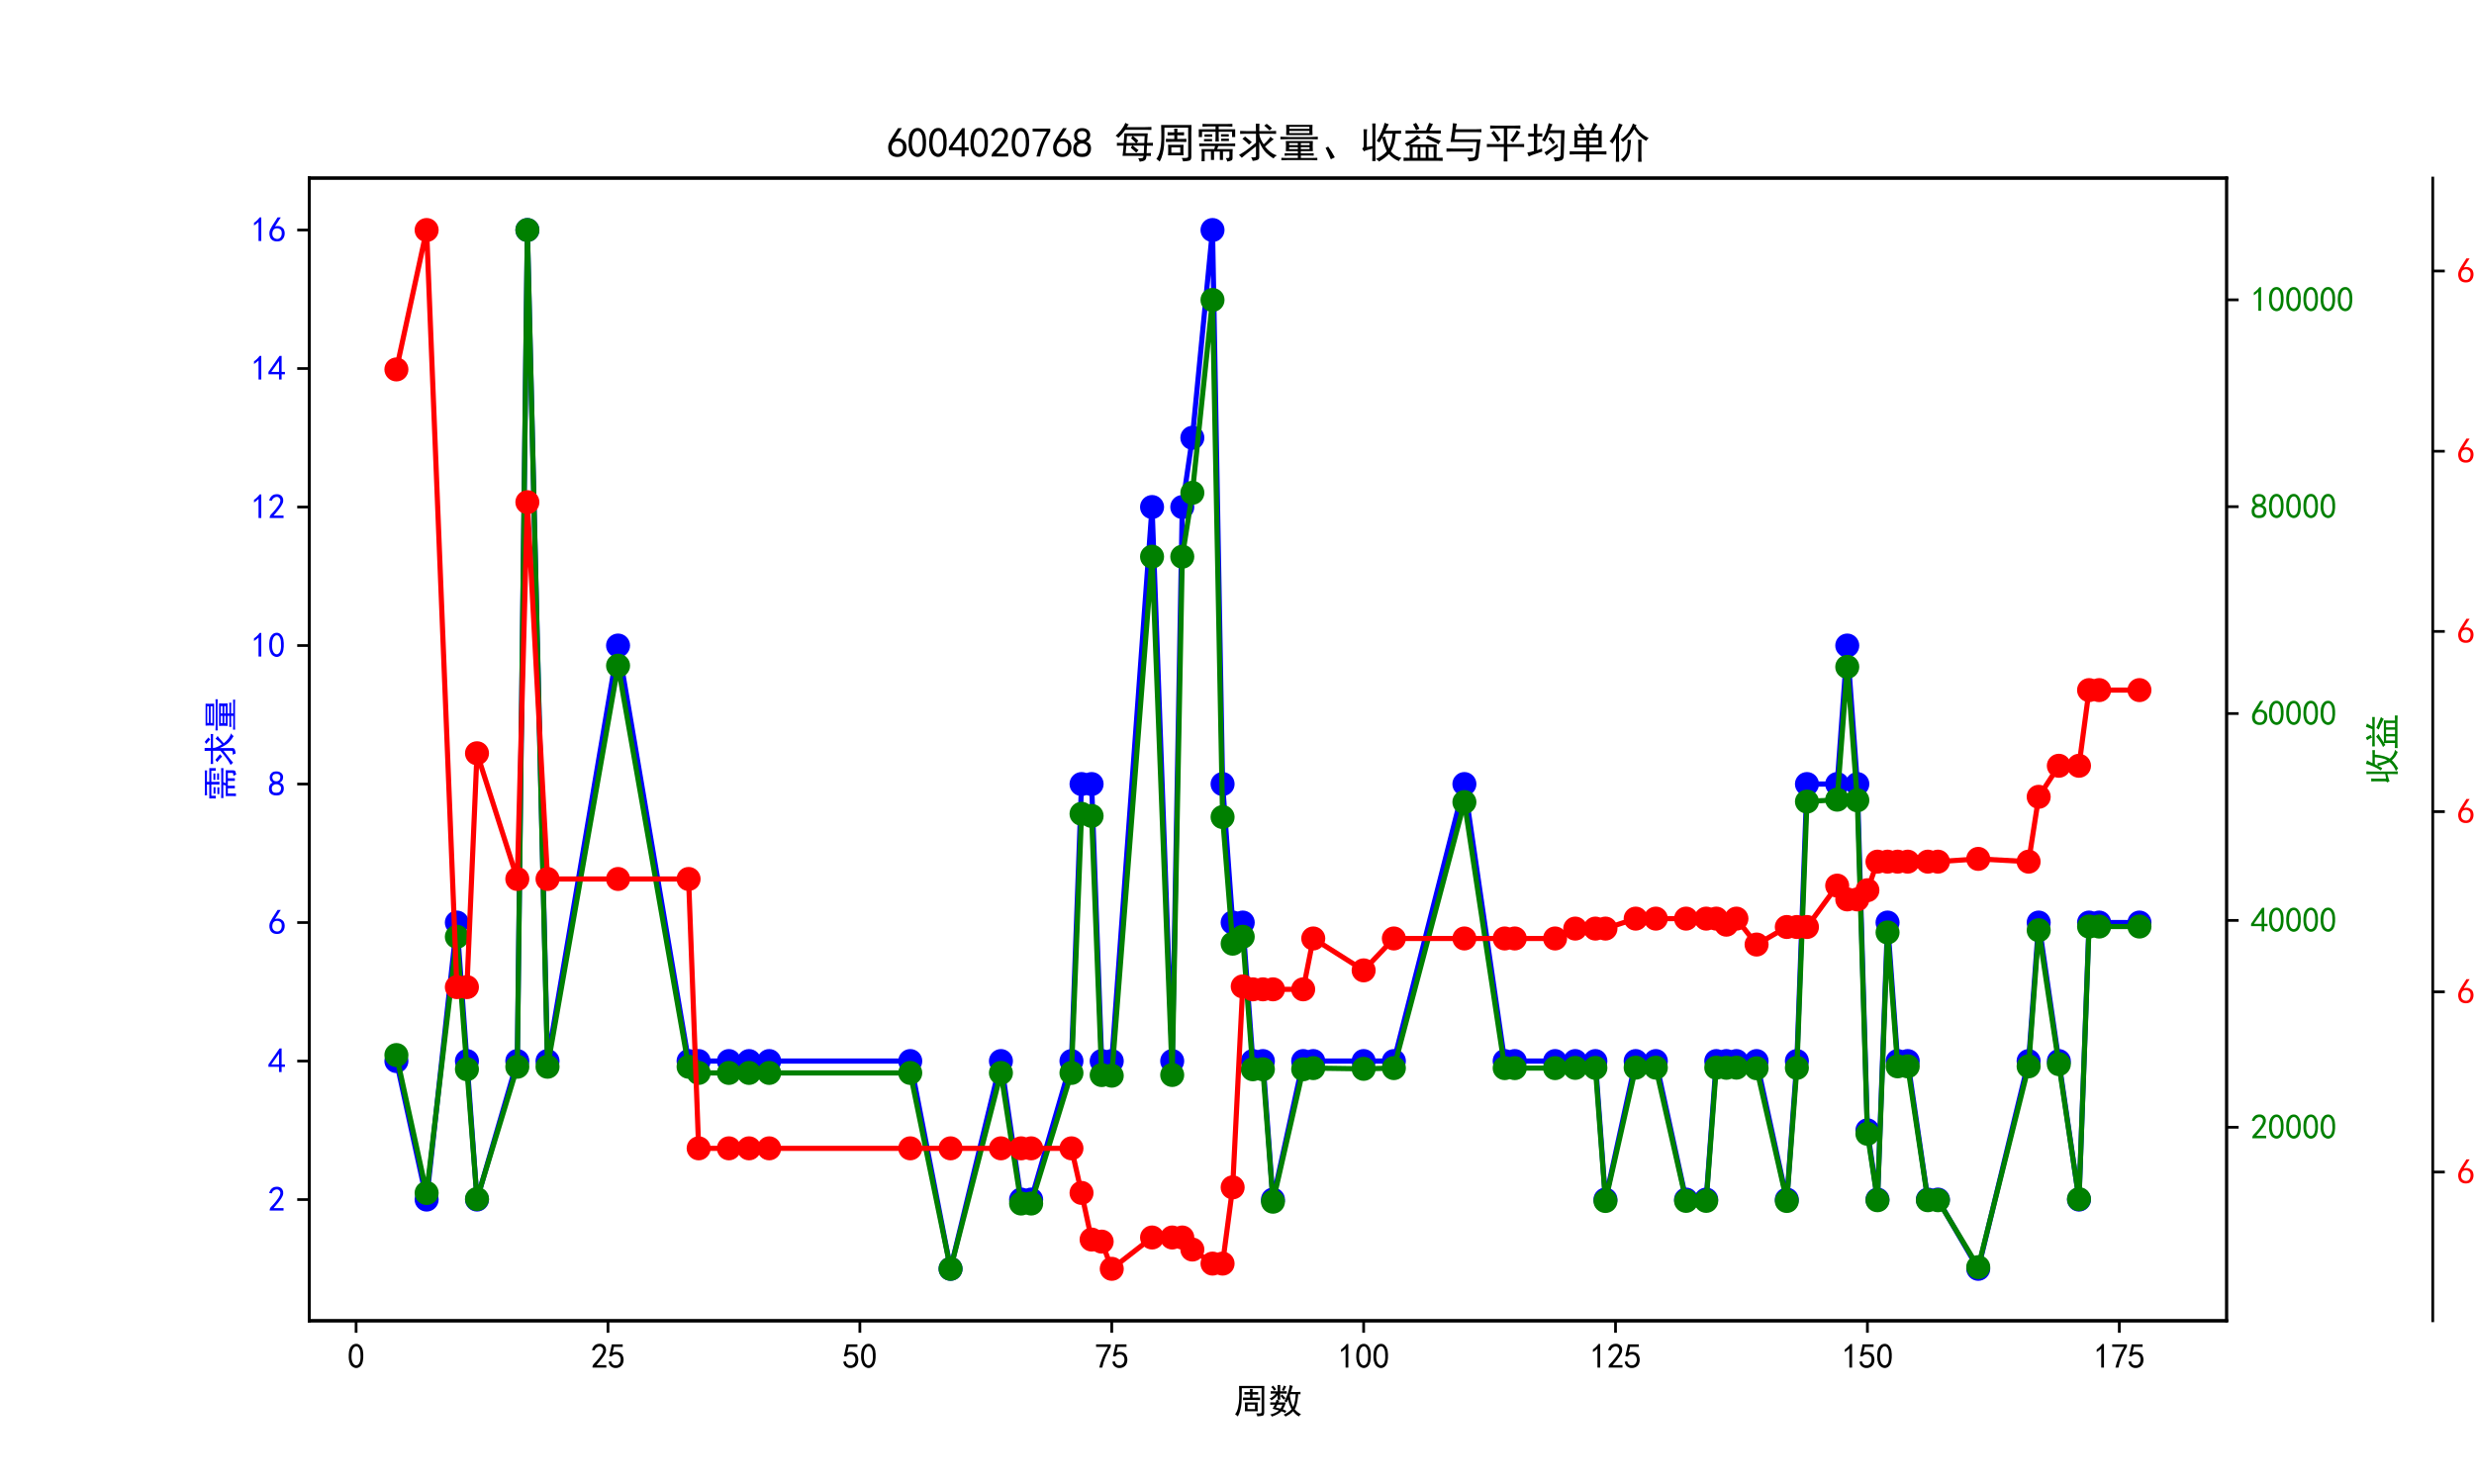 <?xml version="1.0" encoding="utf-8" standalone="no"?>
<!DOCTYPE svg PUBLIC "-//W3C//DTD SVG 1.1//EN"
  "http://www.w3.org/Graphics/SVG/1.1/DTD/svg11.dtd">
<svg xmlns:xlink="http://www.w3.org/1999/xlink" width="720pt" height="432pt" viewBox="0 0 720 432" xmlns="http://www.w3.org/2000/svg" version="1.1">
 <defs>
  <style type="text/css">*{stroke-linejoin: round; stroke-linecap: butt}</style>
 </defs>
 <g id="figure_1">
  <g id="patch_1">
   <path d="M 0 432 
L 720 432 
L 720 0 
L 0 0 
z
" style="fill: #ffffff"/>
  </g>
  <g id="axes_1">
   <g id="patch_2">
    <path d="M 90 384.48 
L 648 384.48 
L 648 51.84 
L 90 51.84 
z
" style="fill: #ffffff"/>
   </g>
   <g id="matplotlib.axis_1">
    <g id="xtick_1">
     <g id="line2d_1">
      <defs>
       <path id="mef7a2988ef" d="M 0 0 
L 0 3.5 
" style="stroke: #000000; stroke-width: 0.8"/>
      </defs>
      <g>
       <use xlink:href="#mef7a2988ef" x="103.635" y="384.48" style="stroke: #000000; stroke-width: 0.8"/>
      </g>
     </g>
     <g id="text_1">
      <!-- 0 -->
      <g transform="translate(101.135 398.355) scale(0.1 -0.1)">
       <defs>
        <path id="SimHei-30" d="M 225 2537 
Q 250 3200 412 3587 
Q 575 3975 875 4225 
Q 1175 4475 1612 4475 
Q 2050 4475 2375 4112 
Q 2700 3750 2800 3200 
Q 2900 2650 2862 1937 
Q 2825 1225 2612 775 
Q 2400 325 1975 150 
Q 1550 -25 1125 187 
Q 700 400 525 750 
Q 350 1100 275 1487 
Q 200 1875 225 2537 
z
M 750 2687 
Q 675 2000 800 1462 
Q 925 925 1212 700 
Q 1500 475 1800 612 
Q 2100 750 2237 1162 
Q 2375 1575 2375 2062 
Q 2375 2550 2337 2950 
Q 2300 3350 2112 3675 
Q 1925 4000 1612 4012 
Q 1300 4025 1062 3700 
Q 825 3375 750 2687 
z
" transform="scale(0.016)"/>
       </defs>
       <use xlink:href="#SimHei-30"/>
      </g>
     </g>
    </g>
    <g id="xtick_2">
     <g id="line2d_2">
      <g>
       <use xlink:href="#mef7a2988ef" x="176.94" y="384.48" style="stroke: #000000; stroke-width: 0.8"/>
      </g>
     </g>
     <g id="text_2">
      <!-- 25 -->
      <g transform="translate(171.94 398.355) scale(0.1 -0.1)">
       <defs>
        <path id="SimHei-32" d="M 300 250 
Q 325 625 650 925 
Q 975 1225 1475 1862 
Q 1975 2500 2125 2850 
Q 2275 3200 2237 3450 
Q 2200 3700 2000 3862 
Q 1800 4025 1537 4000 
Q 1275 3975 1037 3800 
Q 800 3625 675 3275 
L 200 3350 
Q 400 3925 712 4187 
Q 1025 4450 1450 4475 
Q 1700 4500 1900 4462 
Q 2100 4425 2312 4287 
Q 2525 4150 2662 3875 
Q 2800 3600 2762 3212 
Q 2725 2825 2375 2287 
Q 2025 1750 1025 600 
L 2825 600 
L 2825 150 
L 300 150 
L 300 250 
z
" transform="scale(0.016)"/>
        <path id="SimHei-35" d="M 550 1325 
Q 725 650 1150 575 
Q 1575 500 1837 662 
Q 2100 825 2212 1087 
Q 2325 1350 2312 1675 
Q 2300 2000 2137 2225 
Q 1975 2450 1725 2525 
Q 1475 2600 1162 2525 
Q 850 2450 650 2175 
L 225 2225 
Q 275 2375 700 4375 
L 2675 4375 
L 2675 3925 
L 1075 3925 
Q 950 3250 825 2850 
Q 1200 3025 1525 3012 
Q 1850 3000 2150 2862 
Q 2450 2725 2587 2487 
Q 2725 2250 2787 2012 
Q 2850 1775 2837 1500 
Q 2825 1225 2725 937 
Q 2625 650 2425 462 
Q 2225 275 1937 162 
Q 1650 50 1275 75 
Q 900 100 562 350 
Q 225 600 100 1200 
L 550 1325 
z
" transform="scale(0.016)"/>
       </defs>
       <use xlink:href="#SimHei-32"/>
       <use xlink:href="#SimHei-35" x="50"/>
      </g>
     </g>
    </g>
    <g id="xtick_3">
     <g id="line2d_3">
      <g>
       <use xlink:href="#mef7a2988ef" x="250.245" y="384.48" style="stroke: #000000; stroke-width: 0.8"/>
      </g>
     </g>
     <g id="text_3">
      <!-- 50 -->
      <g transform="translate(245.245 398.355) scale(0.1 -0.1)">
       <use xlink:href="#SimHei-35"/>
       <use xlink:href="#SimHei-30" x="50"/>
      </g>
     </g>
    </g>
    <g id="xtick_4">
     <g id="line2d_4">
      <g>
       <use xlink:href="#mef7a2988ef" x="323.551" y="384.48" style="stroke: #000000; stroke-width: 0.8"/>
      </g>
     </g>
     <g id="text_4">
      <!-- 75 -->
      <g transform="translate(318.551 398.355) scale(0.1 -0.1)">
       <defs>
        <path id="SimHei-37" d="M 850 150 
Q 1300 2050 2425 3925 
L 275 3925 
L 275 4375 
L 2950 4375 
L 2950 3950 
Q 1775 2050 1400 150 
L 850 150 
z
" transform="scale(0.016)"/>
       </defs>
       <use xlink:href="#SimHei-37"/>
       <use xlink:href="#SimHei-35" x="50"/>
      </g>
     </g>
    </g>
    <g id="xtick_5">
     <g id="line2d_5">
      <g>
       <use xlink:href="#mef7a2988ef" x="396.856" y="384.48" style="stroke: #000000; stroke-width: 0.8"/>
      </g>
     </g>
     <g id="text_5">
      <!-- 100 -->
      <g transform="translate(389.356 398.355) scale(0.1 -0.1)">
       <defs>
        <path id="SimHei-31" d="M 1400 3600 
Q 1075 3275 575 2975 
L 575 3450 
Q 1200 3875 1600 4450 
L 1900 4450 
L 1900 150 
L 1400 150 
L 1400 3600 
z
" transform="scale(0.016)"/>
       </defs>
       <use xlink:href="#SimHei-31"/>
       <use xlink:href="#SimHei-30" x="50"/>
       <use xlink:href="#SimHei-30" x="100"/>
      </g>
     </g>
    </g>
    <g id="xtick_6">
     <g id="line2d_6">
      <g>
       <use xlink:href="#mef7a2988ef" x="470.161" y="384.48" style="stroke: #000000; stroke-width: 0.8"/>
      </g>
     </g>
     <g id="text_6">
      <!-- 125 -->
      <g transform="translate(462.661 398.355) scale(0.1 -0.1)">
       <use xlink:href="#SimHei-31"/>
       <use xlink:href="#SimHei-32" x="50"/>
       <use xlink:href="#SimHei-35" x="100"/>
      </g>
     </g>
    </g>
    <g id="xtick_7">
     <g id="line2d_7">
      <g>
       <use xlink:href="#mef7a2988ef" x="543.467" y="384.48" style="stroke: #000000; stroke-width: 0.8"/>
      </g>
     </g>
     <g id="text_7">
      <!-- 150 -->
      <g transform="translate(535.967 398.355) scale(0.1 -0.1)">
       <use xlink:href="#SimHei-31"/>
       <use xlink:href="#SimHei-35" x="50"/>
       <use xlink:href="#SimHei-30" x="100"/>
      </g>
     </g>
    </g>
    <g id="xtick_8">
     <g id="line2d_8">
      <g>
       <use xlink:href="#mef7a2988ef" x="616.772" y="384.48" style="stroke: #000000; stroke-width: 0.8"/>
      </g>
     </g>
     <g id="text_8">
      <!-- 175 -->
      <g transform="translate(609.272 398.355) scale(0.1 -0.1)">
       <use xlink:href="#SimHei-31"/>
       <use xlink:href="#SimHei-37" x="50"/>
       <use xlink:href="#SimHei-35" x="100"/>
      </g>
     </g>
    </g>
    <g id="text_9">
     <!-- 周数 -->
     <g transform="translate(359 411.339) scale(0.1 -0.1)">
      <defs>
       <path id="SimHei-5468" d="M 5600 4925 
Q 5575 4400 5575 3800 
L 5575 50 
Q 5550 -375 5325 -462 
Q 5100 -550 4325 -600 
Q 4300 -400 4125 -75 
Q 4800 -100 4962 -37 
Q 5125 25 5100 225 
L 5100 4525 
L 1500 4525 
Q 1500 2575 1450 1887 
Q 1400 1200 1237 550 
Q 1075 -100 775 -625 
Q 625 -450 275 -225 
Q 650 225 825 1000 
Q 1000 1775 1025 2587 
Q 1050 3400 1000 4925 
L 5600 4925 
z
M 2050 325 
Q 2075 625 2075 950 
L 2075 1400 
Q 2075 1625 2050 1925 
L 4400 1925 
Q 4375 1725 4375 1450 
L 4375 875 
Q 4375 600 4400 325 
L 2050 325 
z
M 3000 3800 
Q 3000 4150 2975 4375 
L 3475 4375 
Q 3450 4075 3450 3800 
Q 4100 3800 4475 3825 
L 4475 3350 
Q 4125 3375 3450 3375 
L 3450 2800 
Q 4200 2800 4825 2825 
L 4825 2350 
Q 4175 2375 3725 2375 
L 2750 2375 
Q 2325 2375 1725 2350 
L 1725 2825 
Q 2325 2800 3000 2800 
L 3000 3375 
Q 2500 3375 1975 3350 
L 1975 3825 
Q 2475 3800 3000 3800 
z
M 3900 725 
L 3900 1525 
L 2550 1525 
L 2550 725 
L 3900 725 
z
" transform="scale(0.016)"/>
       <path id="SimHei-6570" d="M 4525 4925 
Q 4475 4800 4400 4587 
Q 4325 4375 4175 3825 
L 5325 3825 
Q 5575 3825 5925 3850 
L 5925 3400 
Q 5650 3425 5500 3425 
Q 5500 3025 5362 2162 
Q 5225 1300 4875 675 
Q 5125 375 5437 137 
Q 5750 -100 6025 -200 
Q 5725 -425 5625 -625 
Q 5325 -450 5075 -225 
Q 4825 0 4575 325 
Q 4300 25 3987 -187 
Q 3675 -400 3200 -650 
Q 3075 -425 2850 -300 
Q 3225 -150 3650 125 
Q 4075 400 4300 675 
Q 4125 1025 3962 1425 
Q 3800 1825 3675 2475 
Q 3600 2275 3425 1950 
Q 3250 2050 3000 2150 
Q 3400 2850 3650 3675 
Q 3900 4500 3975 5100 
Q 4275 4975 4525 4925 
z
M 2100 2250 
Q 2000 2150 1875 1925 
L 3250 1925 
Q 3100 1300 2725 675 
Q 3125 525 3350 400 
Q 3225 225 3125 25 
Q 2900 175 2450 325 
Q 1950 -225 725 -650 
Q 600 -375 400 -275 
Q 1575 0 2000 475 
Q 1300 650 850 775 
Q 1000 1000 1250 1525 
Q 1000 1525 425 1500 
L 425 1950 
Q 900 1925 1400 1925 
Q 1500 2150 1550 2425 
Q 1825 2325 2100 2250 
z
M 1775 3950 
Q 1775 4550 1750 5100 
L 2250 5100 
Q 2225 4575 2225 3950 
Q 3075 3950 3425 3975 
L 3425 3525 
Q 3075 3550 2225 3550 
Q 2225 2825 2250 2425 
L 1750 2425 
Q 1775 2775 1775 3300 
Q 1650 3100 1300 2787 
Q 950 2475 650 2300 
Q 525 2525 275 2625 
Q 500 2700 875 2975 
Q 1250 3250 1450 3550 
Q 950 3550 500 3525 
L 500 3975 
Q 925 3950 1775 3950 
z
M 3975 3175 
Q 4200 1700 4600 1125 
Q 4850 1700 4937 2287 
Q 5025 2875 5050 3425 
L 4075 3425 
L 3975 3175 
z
M 1450 1000 
Q 1750 925 2275 800 
Q 2475 1050 2650 1525 
L 1725 1525 
Q 1600 1275 1450 1000 
z
M 3325 4825 
Q 3200 4625 3125 4450 
Q 3050 4275 2925 4025 
Q 2725 4125 2525 4175 
Q 2725 4500 2900 5000 
Q 3150 4875 3325 4825 
z
M 2575 3375 
Q 2900 3050 3200 2725 
Q 3050 2600 2875 2425 
Q 2525 2850 2300 3100 
Q 2450 3225 2575 3375 
z
M 925 5000 
Q 1275 4650 1500 4300 
L 1125 4075 
Q 950 4425 600 4725 
Q 825 4875 925 5000 
z
" transform="scale(0.016)"/>
      </defs>
      <use xlink:href="#SimHei-5468"/>
      <use xlink:href="#SimHei-6570" x="100"/>
     </g>
    </g>
   </g>
   <g id="matplotlib.axis_2">
    <g id="ytick_1">
     <g id="line2d_9">
      <defs>
       <path id="m630f1b284e" d="M 0 0 
L -3.5 0 
" style="stroke: #000000; stroke-width: 0.8"/>
      </defs>
      <g>
       <use xlink:href="#m630f1b284e" x="90" y="349.2" style="stroke: #000000; stroke-width: 0.8"/>
      </g>
     </g>
     <g id="text_10">
      <!-- 2 -->
      <g style="fill: #0000ff" transform="translate(78 352.637) scale(0.1 -0.1)">
       <use xlink:href="#SimHei-32"/>
      </g>
     </g>
    </g>
    <g id="ytick_2">
     <g id="line2d_10">
      <g>
       <use xlink:href="#m630f1b284e" x="90" y="308.88" style="stroke: #000000; stroke-width: 0.8"/>
      </g>
     </g>
     <g id="text_11">
      <!-- 4 -->
      <g style="fill: #0000ff" transform="translate(78 312.317) scale(0.1 -0.1)">
       <defs>
        <path id="SimHei-34" d="M 2000 1100 
L 75 1100 
L 75 1525 
L 2100 4450 
L 2475 4450 
L 2475 1525 
L 3075 1525 
L 3075 1100 
L 2475 1100 
L 2475 150 
L 2000 150 
L 2000 1100 
z
M 2000 1525 
L 2000 3500 
L 600 1525 
L 2000 1525 
z
" transform="scale(0.016)"/>
       </defs>
       <use xlink:href="#SimHei-34"/>
      </g>
     </g>
    </g>
    <g id="ytick_3">
     <g id="line2d_11">
      <g>
       <use xlink:href="#m630f1b284e" x="90" y="268.56" style="stroke: #000000; stroke-width: 0.8"/>
      </g>
     </g>
     <g id="text_12">
      <!-- 6 -->
      <g style="fill: #0000ff" transform="translate(78 271.998) scale(0.1 -0.1)">
       <defs>
        <path id="SimHei-36" d="M 250 1612 
Q 275 1975 387 2225 
Q 500 2475 725 2850 
L 1750 4450 
L 2325 4450 
L 1275 2800 
Q 1950 2975 2350 2750 
Q 2750 2525 2887 2237 
Q 3025 1950 3037 1612 
Q 3050 1275 2937 950 
Q 2825 625 2537 362 
Q 2250 100 1737 75 
Q 1225 50 862 262 
Q 500 475 362 862 
Q 225 1250 250 1612 
z
M 1025 787 
Q 1250 550 1625 525 
Q 2000 500 2250 775 
Q 2500 1050 2500 1575 
Q 2500 2100 2187 2300 
Q 1875 2500 1487 2450 
Q 1100 2400 925 2075 
Q 750 1750 775 1387 
Q 800 1025 1025 787 
z
" transform="scale(0.016)"/>
       </defs>
       <use xlink:href="#SimHei-36"/>
      </g>
     </g>
    </g>
    <g id="ytick_4">
     <g id="line2d_12">
      <g>
       <use xlink:href="#m630f1b284e" x="90" y="228.24" style="stroke: #000000; stroke-width: 0.8"/>
      </g>
     </g>
     <g id="text_13">
      <!-- 8 -->
      <g style="fill: #0000ff" transform="translate(78 231.678) scale(0.1 -0.1)">
       <defs>
        <path id="SimHei-38" d="M 175 1375 
Q 175 1675 325 1962 
Q 475 2250 825 2425 
Q 525 2600 425 2812 
Q 325 3025 312 3300 
Q 300 3575 387 3775 
Q 475 3975 650 4150 
Q 825 4325 1037 4387 
Q 1250 4450 1500 4450 
Q 1750 4450 1950 4400 
Q 2150 4350 2375 4187 
Q 2600 4025 2700 3725 
Q 2800 3425 2687 3025 
Q 2575 2625 2100 2400 
Q 2525 2275 2700 2012 
Q 2875 1750 2875 1375 
Q 2875 1000 2762 775 
Q 2650 550 2512 400 
Q 2375 250 2137 162 
Q 1900 75 1537 75 
Q 1175 75 912 162 
Q 650 250 475 425 
Q 300 600 237 837 
Q 175 1075 175 1375 
z
M 687 1400 
Q 675 1100 787 875 
Q 900 650 1200 587 
Q 1500 525 1825 600 
Q 2150 675 2275 950 
Q 2400 1225 2362 1500 
Q 2325 1775 2050 1962 
Q 1775 2150 1450 2125 
Q 1125 2100 912 1900 
Q 700 1700 687 1400 
z
M 775 3350 
Q 775 3100 950 2875 
Q 1125 2650 1500 2650 
Q 1875 2650 2062 2875 
Q 2250 3100 2237 3412 
Q 2225 3725 2012 3875 
Q 1800 4025 1437 4000 
Q 1075 3975 925 3787 
Q 775 3600 775 3350 
z
" transform="scale(0.016)"/>
       </defs>
       <use xlink:href="#SimHei-38"/>
      </g>
     </g>
    </g>
    <g id="ytick_5">
     <g id="line2d_13">
      <g>
       <use xlink:href="#m630f1b284e" x="90" y="187.92" style="stroke: #000000; stroke-width: 0.8"/>
      </g>
     </g>
     <g id="text_14">
      <!-- 10 -->
      <g style="fill: #0000ff" transform="translate(73 191.357) scale(0.1 -0.1)">
       <use xlink:href="#SimHei-31"/>
       <use xlink:href="#SimHei-30" x="50"/>
      </g>
     </g>
    </g>
    <g id="ytick_6">
     <g id="line2d_14">
      <g>
       <use xlink:href="#m630f1b284e" x="90" y="147.6" style="stroke: #000000; stroke-width: 0.8"/>
      </g>
     </g>
     <g id="text_15">
      <!-- 12 -->
      <g style="fill: #0000ff" transform="translate(73 151.037) scale(0.1 -0.1)">
       <use xlink:href="#SimHei-31"/>
       <use xlink:href="#SimHei-32" x="50"/>
      </g>
     </g>
    </g>
    <g id="ytick_7">
     <g id="line2d_15">
      <g>
       <use xlink:href="#m630f1b284e" x="90" y="107.28" style="stroke: #000000; stroke-width: 0.8"/>
      </g>
     </g>
     <g id="text_16">
      <!-- 14 -->
      <g style="fill: #0000ff" transform="translate(73 110.718) scale(0.1 -0.1)">
       <use xlink:href="#SimHei-31"/>
       <use xlink:href="#SimHei-34" x="50"/>
      </g>
     </g>
    </g>
    <g id="ytick_8">
     <g id="line2d_16">
      <g>
       <use xlink:href="#m630f1b284e" x="90" y="66.96" style="stroke: #000000; stroke-width: 0.8"/>
      </g>
     </g>
     <g id="text_17">
      <!-- 16 -->
      <g style="fill: #0000ff" transform="translate(73 70.397) scale(0.1 -0.1)">
       <use xlink:href="#SimHei-31"/>
       <use xlink:href="#SimHei-36" x="50"/>
      </g>
     </g>
    </g>
    <g id="text_18">
     <!-- 需求量 -->
     <g style="fill: #0000ff" transform="translate(67.75 233.16) rotate(-90) scale(0.1 -0.1)">
      <defs>
       <path id="SimHei-9700" d="M 5150 2100 
Q 5500 2100 5975 2125 
L 5975 1700 
Q 5500 1725 5150 1725 
L 3425 1725 
Q 3300 1500 3250 1275 
L 5600 1275 
Q 5575 950 5575 700 
L 5575 -50 
Q 5575 -350 5425 -437 
Q 5275 -525 4775 -625 
Q 4750 -400 4550 -100 
Q 4950 -100 5025 -50 
Q 5100 0 5100 200 
L 5100 900 
L 4125 900 
L 4125 -375 
L 3650 -375 
L 3650 900 
L 2775 900 
L 2775 -375 
L 2300 -375 
L 2300 900 
L 1350 900 
L 1350 -575 
L 875 -575 
Q 900 -225 900 175 
L 900 575 
Q 900 900 875 1275 
L 2800 1275 
Q 2875 1500 2925 1725 
L 1350 1725 
Q 925 1725 525 1700 
L 525 2125 
Q 900 2100 1325 2100 
L 5150 2100 
z
M 4700 5075 
Q 5075 5075 5550 5100 
L 5550 4675 
Q 5075 4700 4700 4700 
L 3475 4700 
L 3475 4275 
L 5975 4275 
L 5975 3100 
L 5500 3100 
L 5500 3900 
L 3475 3900 
L 3475 3200 
Q 3475 2775 3500 2425 
L 2975 2425 
Q 3000 2750 3000 3175 
L 3000 3900 
L 950 3900 
L 950 3100 
L 450 3100 
Q 450 3375 462 3650 
Q 475 3925 450 4275 
L 3000 4275 
L 3000 4700 
L 1775 4700 
Q 1400 4700 1025 4675 
L 1025 5100 
Q 1400 5075 1750 5075 
L 4700 5075 
z
M 2475 2450 
L 1250 2450 
L 1250 2800 
L 2475 2800 
L 2475 2450 
z
M 2500 3150 
L 1325 3150 
L 1325 3500 
L 2500 3500 
L 2500 3150 
z
M 5000 3175 
L 3825 3175 
L 3825 3525 
L 5000 3525 
L 5000 3175 
z
M 5025 2500 
L 3850 2500 
L 3850 2850 
L 5025 2850 
L 5025 2500 
z
" transform="scale(0.016)"/>
       <path id="SimHei-6c42" d="M 475 4025 
Q 875 4000 1325 4000 
L 2875 4000 
Q 2875 4725 2850 5125 
L 3400 5125 
Q 3375 4725 3375 4000 
L 5150 4000 
Q 5500 4000 5925 4025 
L 5925 3575 
Q 5475 3600 5150 3600 
L 3375 3600 
Q 3400 3200 3612 2750 
Q 3825 2300 4050 2000 
Q 4600 2450 5075 3150 
Q 5250 2950 5575 2750 
Q 5275 2600 4250 1650 
Q 4575 1225 5037 850 
Q 5500 475 6050 325 
Q 5700 125 5550 -150 
Q 5000 150 4437 687 
Q 3875 1225 3375 2375 
L 3375 150 
Q 3400 -225 3137 -350 
Q 2875 -475 2375 -525 
Q 2325 -275 2150 25 
Q 2575 0 2737 37 
Q 2900 75 2875 300 
L 2875 1675 
Q 1875 900 1437 550 
Q 1000 200 725 -50 
Q 500 200 300 400 
Q 650 575 1200 937 
Q 1750 1300 2875 2250 
L 2875 3600 
L 1325 3600 
Q 875 3600 475 3575 
L 475 4025 
z
M 1225 3175 
Q 1775 2725 2250 2325 
L 1825 1950 
Q 1450 2375 825 2825 
L 1225 3175 
z
M 4500 5100 
Q 4900 4825 5300 4425 
Q 5125 4300 4925 4100 
Q 4650 4400 4125 4825 
Q 4275 4950 4500 5100 
z
" transform="scale(0.016)"/>
       <path id="SimHei-91cf" d="M 5250 2500 
Q 5225 2200 5225 1700 
Q 5225 1225 5250 950 
L 3425 950 
L 3425 625 
L 4575 625 
Q 5000 625 5375 650 
L 5375 275 
Q 5025 300 4575 300 
L 3425 300 
L 3425 -75 
L 5125 -75 
Q 5525 -75 5925 -50 
L 5925 -425 
Q 5525 -400 5125 -400 
L 1275 -400 
Q 900 -400 475 -425 
L 475 -50 
Q 925 -50 1275 -75 
L 2975 -75 
L 2975 300 
L 1725 300 
Q 1350 300 975 250 
L 975 650 
Q 1375 625 1725 625 
L 2975 625 
L 2975 950 
L 1150 950 
Q 1175 1375 1175 1775 
Q 1175 2175 1150 2500 
L 5250 2500 
z
M 5200 4950 
Q 5175 4575 5175 4250 
Q 5175 3925 5200 3400 
L 1200 3400 
Q 1225 3925 1225 4250 
Q 1225 4575 1200 4950 
L 5200 4950 
z
M 4900 3100 
Q 5500 3125 6000 3150 
L 6000 2750 
Q 5500 2775 4925 2775 
L 1650 2775 
Q 975 2775 325 2750 
L 325 3150 
Q 975 3125 1650 3100 
L 4900 3100 
z
M 4725 3700 
L 4725 4025 
L 1675 4025 
L 1675 3700 
L 4725 3700 
z
M 4725 4350 
L 4725 4650 
L 1675 4650 
L 1675 4350 
L 4725 4350 
z
M 4750 1875 
L 4750 2175 
L 3425 2175 
L 3425 1875 
L 4750 1875 
z
M 2975 1875 
L 2975 2175 
L 1650 2175 
L 1650 1875 
L 2975 1875 
z
M 2975 1275 
L 2975 1550 
L 1650 1550 
L 1650 1275 
L 2975 1275 
z
M 4750 1275 
L 4750 1550 
L 3425 1550 
L 3425 1275 
L 4750 1275 
z
" transform="scale(0.016)"/>
      </defs>
      <use xlink:href="#SimHei-9700"/>
      <use xlink:href="#SimHei-6c42" x="100"/>
      <use xlink:href="#SimHei-91cf" x="200"/>
     </g>
    </g>
   </g>
   <g id="line2d_17">
    <path d="M 115.364 308.88 
L 124.16 349.2 
L 132.957 268.56 
L 135.889 308.88 
L 138.821 349.2 
L 150.55 308.88 
L 153.482 66.96 
L 159.347 308.88 
L 179.872 187.92 
L 200.398 308.88 
L 203.33 308.88 
L 212.127 308.88 
L 217.991 308.88 
L 223.855 308.88 
L 264.906 308.88 
L 276.635 369.36 
L 291.296 308.88 
L 297.161 349.2 
L 300.093 349.2 
L 311.822 308.88 
L 314.754 228.24 
L 317.686 228.24 
L 320.618 308.88 
L 323.551 308.88 
L 335.28 147.6 
L 341.144 308.88 
L 344.076 147.6 
L 347.008 127.44 
L 352.873 66.96 
L 355.805 228.24 
L 358.737 268.56 
L 361.669 268.56 
L 364.602 308.88 
L 367.534 308.88 
L 370.466 349.2 
L 379.263 308.88 
L 382.195 308.88 
L 396.856 308.88 
L 405.653 308.88 
L 426.178 228.24 
L 437.907 308.88 
L 440.839 308.88 
L 452.568 308.88 
L 458.432 308.88 
L 464.297 308.88 
L 467.229 349.2 
L 476.026 308.88 
L 481.89 308.88 
L 490.687 349.2 
L 496.551 349.2 
L 499.483 308.88 
L 502.416 308.88 
L 505.348 308.88 
L 511.212 308.88 
L 520.009 349.2 
L 522.941 308.88 
L 525.873 228.24 
L 534.67 228.24 
L 537.602 187.92 
L 540.534 228.24 
L 543.467 329.04 
L 546.399 349.2 
L 549.331 268.56 
L 552.263 308.88 
L 555.195 308.88 
L 561.06 349.2 
L 563.992 349.2 
L 575.721 369.36 
L 590.382 308.88 
L 593.314 268.56 
L 599.179 308.88 
L 605.043 349.2 
L 607.975 268.56 
L 610.908 268.56 
L 622.636 268.56 
" clip-path="url(#pb2a6bde7d8)" style="fill: none; stroke: #0000ff; stroke-width: 1.5; stroke-linecap: square"/>
    <defs>
     <path id="m25770eb8f8" d="M 0 3 
C 0.796 3 1.559 2.684 2.121 2.121 
C 2.684 1.559 3 0.796 3 0 
C 3 -0.796 2.684 -1.559 2.121 -2.121 
C 1.559 -2.684 0.796 -3 0 -3 
C -0.796 -3 -1.559 -2.684 -2.121 -2.121 
C -2.684 -1.559 -3 -0.796 -3 0 
C -3 0.796 -2.684 1.559 -2.121 2.121 
C -1.559 2.684 -0.796 3 0 3 
z
" style="stroke: #0000ff"/>
    </defs>
    <g clip-path="url(#pb2a6bde7d8)">
     <use xlink:href="#m25770eb8f8" x="115.364" y="308.88" style="fill: #0000ff; stroke: #0000ff"/>
     <use xlink:href="#m25770eb8f8" x="124.16" y="349.2" style="fill: #0000ff; stroke: #0000ff"/>
     <use xlink:href="#m25770eb8f8" x="132.957" y="268.56" style="fill: #0000ff; stroke: #0000ff"/>
     <use xlink:href="#m25770eb8f8" x="135.889" y="308.88" style="fill: #0000ff; stroke: #0000ff"/>
     <use xlink:href="#m25770eb8f8" x="138.821" y="349.2" style="fill: #0000ff; stroke: #0000ff"/>
     <use xlink:href="#m25770eb8f8" x="150.55" y="308.88" style="fill: #0000ff; stroke: #0000ff"/>
     <use xlink:href="#m25770eb8f8" x="153.482" y="66.96" style="fill: #0000ff; stroke: #0000ff"/>
     <use xlink:href="#m25770eb8f8" x="159.347" y="308.88" style="fill: #0000ff; stroke: #0000ff"/>
     <use xlink:href="#m25770eb8f8" x="179.872" y="187.92" style="fill: #0000ff; stroke: #0000ff"/>
     <use xlink:href="#m25770eb8f8" x="200.398" y="308.88" style="fill: #0000ff; stroke: #0000ff"/>
     <use xlink:href="#m25770eb8f8" x="203.33" y="308.88" style="fill: #0000ff; stroke: #0000ff"/>
     <use xlink:href="#m25770eb8f8" x="212.127" y="308.88" style="fill: #0000ff; stroke: #0000ff"/>
     <use xlink:href="#m25770eb8f8" x="217.991" y="308.88" style="fill: #0000ff; stroke: #0000ff"/>
     <use xlink:href="#m25770eb8f8" x="223.855" y="308.88" style="fill: #0000ff; stroke: #0000ff"/>
     <use xlink:href="#m25770eb8f8" x="264.906" y="308.88" style="fill: #0000ff; stroke: #0000ff"/>
     <use xlink:href="#m25770eb8f8" x="276.635" y="369.36" style="fill: #0000ff; stroke: #0000ff"/>
     <use xlink:href="#m25770eb8f8" x="291.296" y="308.88" style="fill: #0000ff; stroke: #0000ff"/>
     <use xlink:href="#m25770eb8f8" x="297.161" y="349.2" style="fill: #0000ff; stroke: #0000ff"/>
     <use xlink:href="#m25770eb8f8" x="300.093" y="349.2" style="fill: #0000ff; stroke: #0000ff"/>
     <use xlink:href="#m25770eb8f8" x="311.822" y="308.88" style="fill: #0000ff; stroke: #0000ff"/>
     <use xlink:href="#m25770eb8f8" x="314.754" y="228.24" style="fill: #0000ff; stroke: #0000ff"/>
     <use xlink:href="#m25770eb8f8" x="317.686" y="228.24" style="fill: #0000ff; stroke: #0000ff"/>
     <use xlink:href="#m25770eb8f8" x="320.618" y="308.88" style="fill: #0000ff; stroke: #0000ff"/>
     <use xlink:href="#m25770eb8f8" x="323.551" y="308.88" style="fill: #0000ff; stroke: #0000ff"/>
     <use xlink:href="#m25770eb8f8" x="335.28" y="147.6" style="fill: #0000ff; stroke: #0000ff"/>
     <use xlink:href="#m25770eb8f8" x="341.144" y="308.88" style="fill: #0000ff; stroke: #0000ff"/>
     <use xlink:href="#m25770eb8f8" x="344.076" y="147.6" style="fill: #0000ff; stroke: #0000ff"/>
     <use xlink:href="#m25770eb8f8" x="347.008" y="127.44" style="fill: #0000ff; stroke: #0000ff"/>
     <use xlink:href="#m25770eb8f8" x="352.873" y="66.96" style="fill: #0000ff; stroke: #0000ff"/>
     <use xlink:href="#m25770eb8f8" x="355.805" y="228.24" style="fill: #0000ff; stroke: #0000ff"/>
     <use xlink:href="#m25770eb8f8" x="358.737" y="268.56" style="fill: #0000ff; stroke: #0000ff"/>
     <use xlink:href="#m25770eb8f8" x="361.669" y="268.56" style="fill: #0000ff; stroke: #0000ff"/>
     <use xlink:href="#m25770eb8f8" x="364.602" y="308.88" style="fill: #0000ff; stroke: #0000ff"/>
     <use xlink:href="#m25770eb8f8" x="367.534" y="308.88" style="fill: #0000ff; stroke: #0000ff"/>
     <use xlink:href="#m25770eb8f8" x="370.466" y="349.2" style="fill: #0000ff; stroke: #0000ff"/>
     <use xlink:href="#m25770eb8f8" x="379.263" y="308.88" style="fill: #0000ff; stroke: #0000ff"/>
     <use xlink:href="#m25770eb8f8" x="382.195" y="308.88" style="fill: #0000ff; stroke: #0000ff"/>
     <use xlink:href="#m25770eb8f8" x="396.856" y="308.88" style="fill: #0000ff; stroke: #0000ff"/>
     <use xlink:href="#m25770eb8f8" x="405.653" y="308.88" style="fill: #0000ff; stroke: #0000ff"/>
     <use xlink:href="#m25770eb8f8" x="426.178" y="228.24" style="fill: #0000ff; stroke: #0000ff"/>
     <use xlink:href="#m25770eb8f8" x="437.907" y="308.88" style="fill: #0000ff; stroke: #0000ff"/>
     <use xlink:href="#m25770eb8f8" x="440.839" y="308.88" style="fill: #0000ff; stroke: #0000ff"/>
     <use xlink:href="#m25770eb8f8" x="452.568" y="308.88" style="fill: #0000ff; stroke: #0000ff"/>
     <use xlink:href="#m25770eb8f8" x="458.432" y="308.88" style="fill: #0000ff; stroke: #0000ff"/>
     <use xlink:href="#m25770eb8f8" x="464.297" y="308.88" style="fill: #0000ff; stroke: #0000ff"/>
     <use xlink:href="#m25770eb8f8" x="467.229" y="349.2" style="fill: #0000ff; stroke: #0000ff"/>
     <use xlink:href="#m25770eb8f8" x="476.026" y="308.88" style="fill: #0000ff; stroke: #0000ff"/>
     <use xlink:href="#m25770eb8f8" x="481.89" y="308.88" style="fill: #0000ff; stroke: #0000ff"/>
     <use xlink:href="#m25770eb8f8" x="490.687" y="349.2" style="fill: #0000ff; stroke: #0000ff"/>
     <use xlink:href="#m25770eb8f8" x="496.551" y="349.2" style="fill: #0000ff; stroke: #0000ff"/>
     <use xlink:href="#m25770eb8f8" x="499.483" y="308.88" style="fill: #0000ff; stroke: #0000ff"/>
     <use xlink:href="#m25770eb8f8" x="502.416" y="308.88" style="fill: #0000ff; stroke: #0000ff"/>
     <use xlink:href="#m25770eb8f8" x="505.348" y="308.88" style="fill: #0000ff; stroke: #0000ff"/>
     <use xlink:href="#m25770eb8f8" x="511.212" y="308.88" style="fill: #0000ff; stroke: #0000ff"/>
     <use xlink:href="#m25770eb8f8" x="520.009" y="349.2" style="fill: #0000ff; stroke: #0000ff"/>
     <use xlink:href="#m25770eb8f8" x="522.941" y="308.88" style="fill: #0000ff; stroke: #0000ff"/>
     <use xlink:href="#m25770eb8f8" x="525.873" y="228.24" style="fill: #0000ff; stroke: #0000ff"/>
     <use xlink:href="#m25770eb8f8" x="534.67" y="228.24" style="fill: #0000ff; stroke: #0000ff"/>
     <use xlink:href="#m25770eb8f8" x="537.602" y="187.92" style="fill: #0000ff; stroke: #0000ff"/>
     <use xlink:href="#m25770eb8f8" x="540.534" y="228.24" style="fill: #0000ff; stroke: #0000ff"/>
     <use xlink:href="#m25770eb8f8" x="543.467" y="329.04" style="fill: #0000ff; stroke: #0000ff"/>
     <use xlink:href="#m25770eb8f8" x="546.399" y="349.2" style="fill: #0000ff; stroke: #0000ff"/>
     <use xlink:href="#m25770eb8f8" x="549.331" y="268.56" style="fill: #0000ff; stroke: #0000ff"/>
     <use xlink:href="#m25770eb8f8" x="552.263" y="308.88" style="fill: #0000ff; stroke: #0000ff"/>
     <use xlink:href="#m25770eb8f8" x="555.195" y="308.88" style="fill: #0000ff; stroke: #0000ff"/>
     <use xlink:href="#m25770eb8f8" x="561.06" y="349.2" style="fill: #0000ff; stroke: #0000ff"/>
     <use xlink:href="#m25770eb8f8" x="563.992" y="349.2" style="fill: #0000ff; stroke: #0000ff"/>
     <use xlink:href="#m25770eb8f8" x="575.721" y="369.36" style="fill: #0000ff; stroke: #0000ff"/>
     <use xlink:href="#m25770eb8f8" x="590.382" y="308.88" style="fill: #0000ff; stroke: #0000ff"/>
     <use xlink:href="#m25770eb8f8" x="593.314" y="268.56" style="fill: #0000ff; stroke: #0000ff"/>
     <use xlink:href="#m25770eb8f8" x="599.179" y="308.88" style="fill: #0000ff; stroke: #0000ff"/>
     <use xlink:href="#m25770eb8f8" x="605.043" y="349.2" style="fill: #0000ff; stroke: #0000ff"/>
     <use xlink:href="#m25770eb8f8" x="607.975" y="268.56" style="fill: #0000ff; stroke: #0000ff"/>
     <use xlink:href="#m25770eb8f8" x="610.908" y="268.56" style="fill: #0000ff; stroke: #0000ff"/>
     <use xlink:href="#m25770eb8f8" x="622.636" y="268.56" style="fill: #0000ff; stroke: #0000ff"/>
    </g>
   </g>
   <g id="patch_3">
    <path d="M 90 384.48 
L 90 51.84 
" style="fill: none; stroke: #000000; stroke-width: 0.8; stroke-linejoin: miter; stroke-linecap: square"/>
   </g>
   <g id="patch_4">
    <path d="M 648 384.48 
L 648 51.84 
" style="fill: none; stroke: #000000; stroke-width: 0.8; stroke-linejoin: miter; stroke-linecap: square"/>
   </g>
   <g id="patch_5">
    <path d="M 90 384.48 
L 648 384.48 
" style="fill: none; stroke: #000000; stroke-width: 0.8; stroke-linejoin: miter; stroke-linecap: square"/>
   </g>
   <g id="patch_6">
    <path d="M 90 51.84 
L 648 51.84 
" style="fill: none; stroke: #000000; stroke-width: 0.8; stroke-linejoin: miter; stroke-linecap: square"/>
   </g>
  </g>
  <g id="axes_2">
   <g id="matplotlib.axis_3">
    <g id="ytick_9">
     <g id="line2d_18">
      <defs>
       <path id="m73d74c2714" d="M 0 0 
L 3.5 0 
" style="stroke: #000000; stroke-width: 0.8"/>
      </defs>
      <g>
       <use xlink:href="#m73d74c2714" x="648" y="328.15" style="stroke: #000000; stroke-width: 0.8"/>
      </g>
     </g>
     <g id="text_19">
      <!-- 20000 -->
      <g style="fill: #008000" transform="translate(655 331.588) scale(0.1 -0.1)">
       <use xlink:href="#SimHei-32"/>
       <use xlink:href="#SimHei-30" x="50"/>
       <use xlink:href="#SimHei-30" x="100"/>
       <use xlink:href="#SimHei-30" x="150"/>
       <use xlink:href="#SimHei-30" x="200"/>
      </g>
     </g>
    </g>
    <g id="ytick_10">
     <g id="line2d_19">
      <g>
       <use xlink:href="#m73d74c2714" x="648" y="267.932" style="stroke: #000000; stroke-width: 0.8"/>
      </g>
     </g>
     <g id="text_20">
      <!-- 40000 -->
      <g style="fill: #008000" transform="translate(655 271.369) scale(0.1 -0.1)">
       <use xlink:href="#SimHei-34"/>
       <use xlink:href="#SimHei-30" x="50"/>
       <use xlink:href="#SimHei-30" x="100"/>
       <use xlink:href="#SimHei-30" x="150"/>
       <use xlink:href="#SimHei-30" x="200"/>
      </g>
     </g>
    </g>
    <g id="ytick_11">
     <g id="line2d_20">
      <g>
       <use xlink:href="#m73d74c2714" x="648" y="207.713" style="stroke: #000000; stroke-width: 0.8"/>
      </g>
     </g>
     <g id="text_21">
      <!-- 60000 -->
      <g style="fill: #008000" transform="translate(655 211.151) scale(0.1 -0.1)">
       <use xlink:href="#SimHei-36"/>
       <use xlink:href="#SimHei-30" x="50"/>
       <use xlink:href="#SimHei-30" x="100"/>
       <use xlink:href="#SimHei-30" x="150"/>
       <use xlink:href="#SimHei-30" x="200"/>
      </g>
     </g>
    </g>
    <g id="ytick_12">
     <g id="line2d_21">
      <g>
       <use xlink:href="#m73d74c2714" x="648" y="147.495" style="stroke: #000000; stroke-width: 0.8"/>
      </g>
     </g>
     <g id="text_22">
      <!-- 80000 -->
      <g style="fill: #008000" transform="translate(655 150.932) scale(0.1 -0.1)">
       <use xlink:href="#SimHei-38"/>
       <use xlink:href="#SimHei-30" x="50"/>
       <use xlink:href="#SimHei-30" x="100"/>
       <use xlink:href="#SimHei-30" x="150"/>
       <use xlink:href="#SimHei-30" x="200"/>
      </g>
     </g>
    </g>
    <g id="ytick_13">
     <g id="line2d_22">
      <g>
       <use xlink:href="#m73d74c2714" x="648" y="87.277" style="stroke: #000000; stroke-width: 0.8"/>
      </g>
     </g>
     <g id="text_23">
      <!-- 100000 -->
      <g style="fill: #008000" transform="translate(655 90.714) scale(0.1 -0.1)">
       <use xlink:href="#SimHei-31"/>
       <use xlink:href="#SimHei-30" x="50"/>
       <use xlink:href="#SimHei-30" x="100"/>
       <use xlink:href="#SimHei-30" x="150"/>
       <use xlink:href="#SimHei-30" x="200"/>
       <use xlink:href="#SimHei-30" x="250"/>
      </g>
     </g>
    </g>
    <g id="text_24">
     <!-- 收益 -->
     <g style="fill: #008000" transform="translate(696.93 228.16) rotate(-90) scale(0.1 -0.1)">
      <defs>
       <path id="SimHei-6536" d="M 4250 5050 
Q 4125 4850 3750 4050 
L 5150 4050 
Q 5675 4050 6125 4075 
L 6125 3600 
Q 5675 3625 5300 3625 
Q 5225 2625 5025 1975 
Q 4825 1325 4575 900 
Q 4900 500 5287 275 
Q 5675 50 6200 -75 
Q 5900 -275 5800 -550 
Q 5300 -350 4950 -100 
Q 4600 150 4275 525 
Q 3800 0 2775 -625 
Q 2650 -425 2300 -225 
Q 3275 150 3950 925 
Q 3775 1325 3612 1787 
Q 3450 2250 3250 3000 
Q 2975 2450 2825 2275 
Q 2650 2400 2425 2525 
Q 2775 3025 3137 3837 
Q 3500 4650 3625 5250 
Q 3925 5125 4250 5050 
z
M 975 4275 
Q 925 3950 925 3450 
L 925 1575 
L 1775 1725 
L 1775 4425 
Q 1775 4775 1750 5150 
L 2250 5150 
Q 2225 4850 2225 4450 
L 2225 300 
Q 2225 -50 2250 -550 
L 1750 -550 
Q 1775 -25 1775 350 
L 1775 1350 
Q 625 1050 500 925 
Q 375 1125 225 1350 
Q 450 1475 450 1800 
L 450 3575 
Q 450 3925 425 4275 
L 975 4275 
z
M 3725 3150 
Q 3800 2700 3962 2212 
Q 4125 1725 4300 1375 
Q 4725 2150 4825 3625 
L 3575 3625 
Q 3400 3275 3300 3100 
L 3725 3150 
z
" transform="scale(0.016)"/>
       <path id="SimHei-76ca" d="M 2825 2925 
Q 2425 2775 2012 2487 
Q 1600 2200 1225 1975 
L 5275 1975 
Q 5250 1575 5250 1000 
L 5250 -50 
Q 5800 -50 6175 -25 
L 6175 -525 
Q 5725 -500 5250 -500 
L 1325 -500 
Q 700 -500 250 -525 
L 250 -25 
Q 600 -50 1175 -50 
L 1175 1050 
Q 1175 1575 1150 1925 
Q 1000 1800 800 1700 
Q 650 1950 425 2125 
Q 800 2275 1312 2600 
Q 1825 2925 2325 3400 
Q 2550 3150 2825 2925 
z
M 4725 5050 
Q 4575 4900 4462 4637 
Q 4350 4375 4175 4075 
L 4625 4075 
Q 5350 4075 5900 4100 
L 5900 3625 
Q 5350 3650 4625 3650 
L 1975 3650 
Q 1350 3650 550 3625 
L 550 4100 
Q 1175 4075 1975 4075 
L 3675 4075 
Q 3775 4300 3887 4625 
Q 4000 4950 4125 5250 
L 4725 5050 
z
M 3600 -50 
L 3600 1575 
L 2800 1575 
L 2800 -50 
L 3600 -50 
z
M 4800 -50 
L 4800 1575 
L 4025 1575 
L 4025 -50 
L 4800 -50 
z
M 2375 -50 
L 2375 1575 
L 1625 1575 
L 1625 -50 
L 2375 -50 
z
M 3900 3350 
Q 4375 3150 4900 2925 
Q 5425 2700 5900 2500 
Q 5700 2300 5550 2000 
Q 5025 2300 4512 2537 
Q 4000 2775 3625 2900 
Q 3750 3075 3900 3350 
z
M 2150 5250 
Q 2375 4925 2650 4350 
Q 2425 4275 2150 4125 
Q 1950 4650 1675 5025 
Q 1875 5100 2150 5250 
z
" transform="scale(0.016)"/>
      </defs>
      <use xlink:href="#SimHei-6536"/>
      <use xlink:href="#SimHei-76ca" x="100"/>
     </g>
    </g>
   </g>
   <g id="line2d_23">
    <path d="M 115.364 307.129 
L 124.16 347.283 
L 132.957 272.702 
L 135.889 311.257 
L 138.821 349.031 
L 150.55 310.535 
L 153.482 66.96 
L 159.347 310.535 
L 179.872 193.784 
L 200.398 310.535 
L 203.33 312.335 
L 212.127 312.335 
L 217.991 312.335 
L 223.855 312.335 
L 264.906 312.335 
L 276.635 369.36 
L 291.296 312.335 
L 297.161 350.352 
L 300.093 350.352 
L 311.822 312.335 
L 314.754 236.897 
L 317.686 237.52 
L 320.618 312.958 
L 323.551 313.14 
L 335.28 162.055 
L 341.144 312.931 
L 344.076 162.055 
L 347.008 143.458 
L 352.873 87.316 
L 355.805 237.842 
L 358.737 274.709 
L 361.669 272.695 
L 364.602 311.272 
L 367.534 311.272 
L 370.466 349.82 
L 379.263 311.272 
L 382.195 310.932 
L 396.856 311.145 
L 405.653 310.932 
L 426.178 233.496 
L 437.907 310.932 
L 440.839 310.932 
L 452.568 310.932 
L 458.432 310.866 
L 464.297 310.866 
L 467.229 349.617 
L 476.026 310.8 
L 481.89 310.8 
L 490.687 349.584 
L 496.551 349.584 
L 499.483 310.8 
L 502.416 310.84 
L 505.348 310.8 
L 511.212 310.973 
L 520.009 349.612 
L 522.941 310.856 
L 525.873 233.343 
L 534.67 232.79 
L 537.602 194.125 
L 540.534 232.974 
L 543.467 330.049 
L 546.399 349.394 
L 549.331 271.444 
L 552.263 310.419 
L 555.195 310.419 
L 561.06 349.394 
L 563.992 349.394 
L 575.721 368.876 
L 590.382 310.419 
L 593.314 270.794 
L 599.179 309.778 
L 605.043 349.073 
L 607.975 269.724 
L 610.908 269.724 
L 622.636 269.724 
" clip-path="url(#pb2a6bde7d8)" style="fill: none; stroke: #008000; stroke-width: 1.5; stroke-linecap: square"/>
    <defs>
     <path id="m60e09784dc" d="M 0 3 
C 0.796 3 1.559 2.684 2.121 2.121 
C 2.684 1.559 3 0.796 3 0 
C 3 -0.796 2.684 -1.559 2.121 -2.121 
C 1.559 -2.684 0.796 -3 0 -3 
C -0.796 -3 -1.559 -2.684 -2.121 -2.121 
C -2.684 -1.559 -3 -0.796 -3 0 
C -3 0.796 -2.684 1.559 -2.121 2.121 
C -1.559 2.684 -0.796 3 0 3 
z
" style="stroke: #008000"/>
    </defs>
    <g clip-path="url(#pb2a6bde7d8)">
     <use xlink:href="#m60e09784dc" x="115.364" y="307.129" style="fill: #008000; stroke: #008000"/>
     <use xlink:href="#m60e09784dc" x="124.16" y="347.283" style="fill: #008000; stroke: #008000"/>
     <use xlink:href="#m60e09784dc" x="132.957" y="272.702" style="fill: #008000; stroke: #008000"/>
     <use xlink:href="#m60e09784dc" x="135.889" y="311.257" style="fill: #008000; stroke: #008000"/>
     <use xlink:href="#m60e09784dc" x="138.821" y="349.031" style="fill: #008000; stroke: #008000"/>
     <use xlink:href="#m60e09784dc" x="150.55" y="310.535" style="fill: #008000; stroke: #008000"/>
     <use xlink:href="#m60e09784dc" x="153.482" y="66.96" style="fill: #008000; stroke: #008000"/>
     <use xlink:href="#m60e09784dc" x="159.347" y="310.535" style="fill: #008000; stroke: #008000"/>
     <use xlink:href="#m60e09784dc" x="179.872" y="193.784" style="fill: #008000; stroke: #008000"/>
     <use xlink:href="#m60e09784dc" x="200.398" y="310.535" style="fill: #008000; stroke: #008000"/>
     <use xlink:href="#m60e09784dc" x="203.33" y="312.335" style="fill: #008000; stroke: #008000"/>
     <use xlink:href="#m60e09784dc" x="212.127" y="312.335" style="fill: #008000; stroke: #008000"/>
     <use xlink:href="#m60e09784dc" x="217.991" y="312.335" style="fill: #008000; stroke: #008000"/>
     <use xlink:href="#m60e09784dc" x="223.855" y="312.335" style="fill: #008000; stroke: #008000"/>
     <use xlink:href="#m60e09784dc" x="264.906" y="312.335" style="fill: #008000; stroke: #008000"/>
     <use xlink:href="#m60e09784dc" x="276.635" y="369.36" style="fill: #008000; stroke: #008000"/>
     <use xlink:href="#m60e09784dc" x="291.296" y="312.335" style="fill: #008000; stroke: #008000"/>
     <use xlink:href="#m60e09784dc" x="297.161" y="350.352" style="fill: #008000; stroke: #008000"/>
     <use xlink:href="#m60e09784dc" x="300.093" y="350.352" style="fill: #008000; stroke: #008000"/>
     <use xlink:href="#m60e09784dc" x="311.822" y="312.335" style="fill: #008000; stroke: #008000"/>
     <use xlink:href="#m60e09784dc" x="314.754" y="236.897" style="fill: #008000; stroke: #008000"/>
     <use xlink:href="#m60e09784dc" x="317.686" y="237.52" style="fill: #008000; stroke: #008000"/>
     <use xlink:href="#m60e09784dc" x="320.618" y="312.958" style="fill: #008000; stroke: #008000"/>
     <use xlink:href="#m60e09784dc" x="323.551" y="313.14" style="fill: #008000; stroke: #008000"/>
     <use xlink:href="#m60e09784dc" x="335.28" y="162.055" style="fill: #008000; stroke: #008000"/>
     <use xlink:href="#m60e09784dc" x="341.144" y="312.931" style="fill: #008000; stroke: #008000"/>
     <use xlink:href="#m60e09784dc" x="344.076" y="162.055" style="fill: #008000; stroke: #008000"/>
     <use xlink:href="#m60e09784dc" x="347.008" y="143.458" style="fill: #008000; stroke: #008000"/>
     <use xlink:href="#m60e09784dc" x="352.873" y="87.316" style="fill: #008000; stroke: #008000"/>
     <use xlink:href="#m60e09784dc" x="355.805" y="237.842" style="fill: #008000; stroke: #008000"/>
     <use xlink:href="#m60e09784dc" x="358.737" y="274.709" style="fill: #008000; stroke: #008000"/>
     <use xlink:href="#m60e09784dc" x="361.669" y="272.695" style="fill: #008000; stroke: #008000"/>
     <use xlink:href="#m60e09784dc" x="364.602" y="311.272" style="fill: #008000; stroke: #008000"/>
     <use xlink:href="#m60e09784dc" x="367.534" y="311.272" style="fill: #008000; stroke: #008000"/>
     <use xlink:href="#m60e09784dc" x="370.466" y="349.82" style="fill: #008000; stroke: #008000"/>
     <use xlink:href="#m60e09784dc" x="379.263" y="311.272" style="fill: #008000; stroke: #008000"/>
     <use xlink:href="#m60e09784dc" x="382.195" y="310.932" style="fill: #008000; stroke: #008000"/>
     <use xlink:href="#m60e09784dc" x="396.856" y="311.145" style="fill: #008000; stroke: #008000"/>
     <use xlink:href="#m60e09784dc" x="405.653" y="310.932" style="fill: #008000; stroke: #008000"/>
     <use xlink:href="#m60e09784dc" x="426.178" y="233.496" style="fill: #008000; stroke: #008000"/>
     <use xlink:href="#m60e09784dc" x="437.907" y="310.932" style="fill: #008000; stroke: #008000"/>
     <use xlink:href="#m60e09784dc" x="440.839" y="310.932" style="fill: #008000; stroke: #008000"/>
     <use xlink:href="#m60e09784dc" x="452.568" y="310.932" style="fill: #008000; stroke: #008000"/>
     <use xlink:href="#m60e09784dc" x="458.432" y="310.866" style="fill: #008000; stroke: #008000"/>
     <use xlink:href="#m60e09784dc" x="464.297" y="310.866" style="fill: #008000; stroke: #008000"/>
     <use xlink:href="#m60e09784dc" x="467.229" y="349.617" style="fill: #008000; stroke: #008000"/>
     <use xlink:href="#m60e09784dc" x="476.026" y="310.8" style="fill: #008000; stroke: #008000"/>
     <use xlink:href="#m60e09784dc" x="481.89" y="310.8" style="fill: #008000; stroke: #008000"/>
     <use xlink:href="#m60e09784dc" x="490.687" y="349.584" style="fill: #008000; stroke: #008000"/>
     <use xlink:href="#m60e09784dc" x="496.551" y="349.584" style="fill: #008000; stroke: #008000"/>
     <use xlink:href="#m60e09784dc" x="499.483" y="310.8" style="fill: #008000; stroke: #008000"/>
     <use xlink:href="#m60e09784dc" x="502.416" y="310.84" style="fill: #008000; stroke: #008000"/>
     <use xlink:href="#m60e09784dc" x="505.348" y="310.8" style="fill: #008000; stroke: #008000"/>
     <use xlink:href="#m60e09784dc" x="511.212" y="310.973" style="fill: #008000; stroke: #008000"/>
     <use xlink:href="#m60e09784dc" x="520.009" y="349.612" style="fill: #008000; stroke: #008000"/>
     <use xlink:href="#m60e09784dc" x="522.941" y="310.856" style="fill: #008000; stroke: #008000"/>
     <use xlink:href="#m60e09784dc" x="525.873" y="233.343" style="fill: #008000; stroke: #008000"/>
     <use xlink:href="#m60e09784dc" x="534.67" y="232.79" style="fill: #008000; stroke: #008000"/>
     <use xlink:href="#m60e09784dc" x="537.602" y="194.125" style="fill: #008000; stroke: #008000"/>
     <use xlink:href="#m60e09784dc" x="540.534" y="232.974" style="fill: #008000; stroke: #008000"/>
     <use xlink:href="#m60e09784dc" x="543.467" y="330.049" style="fill: #008000; stroke: #008000"/>
     <use xlink:href="#m60e09784dc" x="546.399" y="349.394" style="fill: #008000; stroke: #008000"/>
     <use xlink:href="#m60e09784dc" x="549.331" y="271.444" style="fill: #008000; stroke: #008000"/>
     <use xlink:href="#m60e09784dc" x="552.263" y="310.419" style="fill: #008000; stroke: #008000"/>
     <use xlink:href="#m60e09784dc" x="555.195" y="310.419" style="fill: #008000; stroke: #008000"/>
     <use xlink:href="#m60e09784dc" x="561.06" y="349.394" style="fill: #008000; stroke: #008000"/>
     <use xlink:href="#m60e09784dc" x="563.992" y="349.394" style="fill: #008000; stroke: #008000"/>
     <use xlink:href="#m60e09784dc" x="575.721" y="368.876" style="fill: #008000; stroke: #008000"/>
     <use xlink:href="#m60e09784dc" x="590.382" y="310.419" style="fill: #008000; stroke: #008000"/>
     <use xlink:href="#m60e09784dc" x="593.314" y="270.794" style="fill: #008000; stroke: #008000"/>
     <use xlink:href="#m60e09784dc" x="599.179" y="309.778" style="fill: #008000; stroke: #008000"/>
     <use xlink:href="#m60e09784dc" x="605.043" y="349.073" style="fill: #008000; stroke: #008000"/>
     <use xlink:href="#m60e09784dc" x="607.975" y="269.724" style="fill: #008000; stroke: #008000"/>
     <use xlink:href="#m60e09784dc" x="610.908" y="269.724" style="fill: #008000; stroke: #008000"/>
     <use xlink:href="#m60e09784dc" x="622.636" y="269.724" style="fill: #008000; stroke: #008000"/>
    </g>
   </g>
   <g id="patch_7">
    <path d="M 90 384.48 
L 90 51.84 
" style="fill: none; stroke: #000000; stroke-width: 0.8; stroke-linejoin: miter; stroke-linecap: square"/>
   </g>
   <g id="patch_8">
    <path d="M 648 384.48 
L 648 51.84 
" style="fill: none; stroke: #000000; stroke-width: 0.8; stroke-linejoin: miter; stroke-linecap: square"/>
   </g>
   <g id="patch_9">
    <path d="M 90 384.48 
L 648 384.48 
" style="fill: none; stroke: #000000; stroke-width: 0.8; stroke-linejoin: miter; stroke-linecap: square"/>
   </g>
   <g id="patch_10">
    <path d="M 90 51.84 
L 648 51.84 
" style="fill: none; stroke: #000000; stroke-width: 0.8; stroke-linejoin: miter; stroke-linecap: square"/>
   </g>
  </g>
  <g id="axes_3">
   <g id="matplotlib.axis_4">
    <g id="ytick_14">
     <g id="line2d_24">
      <g>
       <use xlink:href="#m73d74c2714" x="708" y="341.187" style="stroke: #000000; stroke-width: 0.8"/>
      </g>
     </g>
     <g id="text_25">
      <!-- 6300 -->
      <g style="fill: #ff0000" transform="translate(715 344.625) scale(0.1 -0.1)">
       <defs>
        <path id="SimHei-33" d="M 250 1225 
L 700 1300 
Q 800 975 1025 762 
Q 1250 550 1587 562 
Q 1925 575 2125 837 
Q 2325 1100 2300 1437 
Q 2275 1775 2037 1962 
Q 1800 2150 1275 2225 
L 1275 2550 
Q 1800 2600 2037 2825 
Q 2275 3050 2250 3412 
Q 2225 3775 1925 3937 
Q 1625 4100 1287 3975 
Q 950 3850 750 3275 
L 300 3350 
Q 450 3800 712 4100 
Q 975 4400 1425 4450 
Q 1875 4500 2212 4337 
Q 2550 4175 2687 3837 
Q 2825 3500 2725 3100 
Q 2625 2700 2150 2400 
Q 2500 2250 2687 1950 
Q 2875 1650 2812 1162 
Q 2750 675 2375 375 
Q 2000 75 1525 87 
Q 1050 100 700 387 
Q 350 675 250 1225 
z
" transform="scale(0.016)"/>
       </defs>
       <use xlink:href="#SimHei-36"/>
       <use xlink:href="#SimHei-33" x="50"/>
       <use xlink:href="#SimHei-30" x="100"/>
       <use xlink:href="#SimHei-30" x="150"/>
      </g>
     </g>
    </g>
    <g id="ytick_15">
     <g id="line2d_25">
      <g>
       <use xlink:href="#m73d74c2714" x="708" y="288.729" style="stroke: #000000; stroke-width: 0.8"/>
      </g>
     </g>
     <g id="text_26">
      <!-- 6400 -->
      <g style="fill: #ff0000" transform="translate(715 292.167) scale(0.1 -0.1)">
       <use xlink:href="#SimHei-36"/>
       <use xlink:href="#SimHei-34" x="50"/>
       <use xlink:href="#SimHei-30" x="100"/>
       <use xlink:href="#SimHei-30" x="150"/>
      </g>
     </g>
    </g>
    <g id="ytick_16">
     <g id="line2d_26">
      <g>
       <use xlink:href="#m73d74c2714" x="708" y="236.272" style="stroke: #000000; stroke-width: 0.8"/>
      </g>
     </g>
     <g id="text_27">
      <!-- 6500 -->
      <g style="fill: #ff0000" transform="translate(715 239.709) scale(0.1 -0.1)">
       <use xlink:href="#SimHei-36"/>
       <use xlink:href="#SimHei-35" x="50"/>
       <use xlink:href="#SimHei-30" x="100"/>
       <use xlink:href="#SimHei-30" x="150"/>
      </g>
     </g>
    </g>
    <g id="ytick_17">
     <g id="line2d_27">
      <g>
       <use xlink:href="#m73d74c2714" x="708" y="183.814" style="stroke: #000000; stroke-width: 0.8"/>
      </g>
     </g>
     <g id="text_28">
      <!-- 6600 -->
      <g style="fill: #ff0000" transform="translate(715 187.252) scale(0.1 -0.1)">
       <use xlink:href="#SimHei-36"/>
       <use xlink:href="#SimHei-36" x="50"/>
       <use xlink:href="#SimHei-30" x="100"/>
       <use xlink:href="#SimHei-30" x="150"/>
      </g>
     </g>
    </g>
    <g id="ytick_18">
     <g id="line2d_28">
      <g>
       <use xlink:href="#m73d74c2714" x="708" y="131.357" style="stroke: #000000; stroke-width: 0.8"/>
      </g>
     </g>
     <g id="text_29">
      <!-- 6700 -->
      <g style="fill: #ff0000" transform="translate(715 134.794) scale(0.1 -0.1)">
       <use xlink:href="#SimHei-36"/>
       <use xlink:href="#SimHei-37" x="50"/>
       <use xlink:href="#SimHei-30" x="100"/>
       <use xlink:href="#SimHei-30" x="150"/>
      </g>
     </g>
    </g>
    <g id="ytick_19">
     <g id="line2d_29">
      <g>
       <use xlink:href="#m73d74c2714" x="708" y="78.899" style="stroke: #000000; stroke-width: 0.8"/>
      </g>
     </g>
     <g id="text_30">
      <!-- 6800 -->
      <g style="fill: #ff0000" transform="translate(715 82.337) scale(0.1 -0.1)">
       <use xlink:href="#SimHei-36"/>
       <use xlink:href="#SimHei-38" x="50"/>
       <use xlink:href="#SimHei-30" x="100"/>
       <use xlink:href="#SimHei-30" x="150"/>
      </g>
     </g>
    </g>
    <g id="text_31">
     <!-- 平均单价 -->
     <g style="fill: #ff0000" transform="translate(747.008 238.16) rotate(-90) scale(0.1 -0.1)">
      <defs>
       <path id="SimHei-5e73" d="M 4525 4825 
Q 4900 4825 5450 4850 
L 5450 4375 
Q 4925 4400 4525 4400 
L 3475 4400 
L 3475 2025 
L 5000 2025 
Q 5550 2025 6025 2050 
L 6025 1575 
Q 5550 1600 5000 1600 
L 3475 1600 
L 3475 450 
Q 3475 -100 3500 -600 
L 2925 -600 
Q 2950 -100 2950 450 
L 2950 1600 
L 1125 1600 
Q 775 1600 375 1575 
L 375 2050 
Q 775 2025 1175 2025 
L 2950 2025 
L 2950 4400 
L 1775 4400 
Q 1400 4400 875 4375 
L 875 4850 
Q 1400 4825 1750 4825 
L 4525 4825 
z
M 3925 2600 
Q 4500 3300 4900 4125 
Q 5150 3950 5400 3825 
Q 4775 2850 4350 2300 
Q 4150 2475 3925 2600 
z
M 1975 2350 
Q 1600 3100 1050 3725 
Q 1250 3875 1450 4050 
Q 2075 3300 2450 2725 
Q 2150 2500 1975 2350 
z
" transform="scale(0.016)"/>
       <path id="SimHei-5747" d="M 5775 275 
Q 5775 -325 5362 -450 
Q 4950 -575 4425 -600 
Q 4375 -275 4250 25 
Q 4950 -25 5125 62 
Q 5300 150 5300 500 
L 5375 3700 
L 3550 3700 
Q 3425 3375 3262 3037 
Q 3100 2700 2925 2400 
Q 2675 2550 2475 2625 
Q 3150 3625 3500 5200 
Q 3800 5100 4075 5025 
Q 3975 4875 3875 4650 
Q 3775 4425 3675 4125 
L 5900 4125 
L 5775 275 
z
M 1250 3625 
L 1250 4375 
Q 1250 4775 1225 5100 
L 1775 5100 
Q 1750 4725 1750 4375 
L 1750 3625 
L 1900 3625 
Q 2200 3625 2525 3650 
L 2525 3150 
Q 2200 3175 1900 3175 
L 1750 3175 
L 1750 1100 
L 2500 1375 
Q 2475 1125 2525 900 
Q 1225 475 962 362 
Q 700 250 475 150 
Q 375 475 250 750 
Q 575 800 800 850 
Q 1025 900 1250 975 
L 1250 3175 
L 1125 3175 
Q 850 3175 400 3150 
L 400 3650 
Q 850 3625 1100 3625 
L 1250 3625 
z
M 4950 1625 
Q 4675 1425 4137 1050 
Q 3600 675 3175 300 
Q 3000 575 2850 775 
Q 3350 1050 3762 1325 
Q 4175 1600 4775 2075 
Q 4825 1850 4950 1625 
z
M 3775 3150 
Q 4125 2800 4475 2300 
Q 4250 2125 4100 1975 
Q 3900 2325 3450 2825 
Q 3600 3000 3775 3150 
z
" transform="scale(0.016)"/>
       <path id="SimHei-5355" d="M 5275 4075 
L 5275 1525 
L 3400 1525 
L 3400 925 
L 5050 925 
Q 5600 925 6000 950 
L 6000 450 
Q 5575 475 5050 475 
L 3400 475 
Q 3400 -300 3425 -625 
L 2875 -625 
Q 2925 -300 2925 475 
L 1300 475 
Q 700 475 425 450 
L 425 950 
Q 675 925 1250 925 
L 2925 925 
L 2925 1525 
L 1125 1525 
Q 1150 1950 1150 2750 
Q 1150 3550 1125 4075 
L 3600 4075 
Q 3875 4650 4075 5250 
Q 4325 5125 4650 4975 
Q 4550 4850 4400 4587 
Q 4250 4325 4100 4075 
L 5275 4075 
z
M 4775 1925 
L 4775 2600 
L 3400 2600 
L 3400 1925 
L 4775 1925 
z
M 4775 3000 
L 4775 3650 
L 3400 3650 
L 3400 3000 
L 4775 3000 
z
M 2925 1925 
L 2925 2600 
L 1625 2600 
L 1625 1925 
L 2925 1925 
z
M 2925 3000 
L 2925 3650 
L 1625 3650 
L 1625 3000 
L 2925 3000 
z
M 2100 5225 
Q 2350 4950 2675 4350 
Q 2400 4225 2225 4125 
Q 1975 4675 1725 4975 
Q 1900 5075 2100 5225 
z
" transform="scale(0.016)"/>
       <path id="SimHei-4ef7" d="M 2200 4975 
Q 2050 4725 1650 3775 
L 1650 450 
Q 1650 -225 1675 -650 
L 1175 -650 
Q 1175 -225 1200 450 
L 1200 2975 
Q 900 2425 650 2100 
Q 525 2275 225 2450 
Q 750 3025 1125 3800 
Q 1500 4575 1625 5175 
Q 1950 5025 2200 4975 
z
M 4175 4700 
Q 4850 3525 6150 2950 
Q 5925 2750 5775 2500 
Q 4725 3100 3950 4300 
Q 3300 3125 2250 2350 
Q 2125 2525 1900 2725 
Q 2825 3325 3250 4050 
Q 3675 4775 3750 5150 
Q 4150 4950 4325 4900 
L 4175 4700 
z
M 3475 2650 
Q 3400 2075 3325 1087 
Q 3250 100 2325 -675 
Q 2175 -450 1925 -300 
Q 2850 350 2912 1262 
Q 2975 2175 2950 2700 
Q 3275 2650 3475 2650 
z
M 5075 2700 
Q 5050 2150 5050 1725 
L 5050 150 
Q 5050 -225 5075 -650 
L 4550 -650 
Q 4575 -225 4575 175 
L 4575 1875 
Q 4575 2150 4550 2700 
L 5075 2700 
z
" transform="scale(0.016)"/>
      </defs>
      <use xlink:href="#SimHei-5e73"/>
      <use xlink:href="#SimHei-5747" x="100"/>
      <use xlink:href="#SimHei-5355" x="200"/>
      <use xlink:href="#SimHei-4ef7" x="300"/>
     </g>
    </g>
   </g>
   <g id="line2d_30">
    <path d="M 115.364 107.546 
L 124.16 66.96 
L 132.957 287.355 
L 135.889 287.355 
L 138.821 219.279 
L 150.55 255.874 
L 153.482 146.188 
L 159.347 255.874 
L 179.872 255.874 
L 200.398 255.874 
L 203.33 334.284 
L 212.127 334.284 
L 217.991 334.284 
L 223.855 334.284 
L 264.906 334.284 
L 276.635 334.284 
L 291.296 334.284 
L 297.161 334.284 
L 300.093 334.284 
L 311.822 334.284 
L 314.754 347.26 
L 317.686 360.837 
L 320.618 361.437 
L 323.551 369.36 
L 335.28 360.24 
L 341.144 360.24 
L 344.076 360.24 
L 347.008 363.748 
L 352.873 367.842 
L 355.805 367.842 
L 358.737 345.645 
L 361.669 287.153 
L 364.602 288 
L 367.534 288 
L 370.466 288 
L 379.263 288 
L 382.195 273.191 
L 396.856 282.477 
L 405.653 273.192 
L 426.178 273.191 
L 437.907 273.191 
L 440.839 273.192 
L 452.568 273.192 
L 458.432 270.316 
L 464.297 270.316 
L 467.229 270.316 
L 476.026 267.416 
L 481.89 267.416 
L 490.687 267.416 
L 496.551 267.416 
L 499.483 267.416 
L 502.416 269.18 
L 505.348 267.416 
L 511.212 274.959 
L 520.009 269.854 
L 522.941 269.854 
L 525.873 269.854 
L 534.67 257.809 
L 537.602 261.824 
L 540.534 261.824 
L 543.467 259.147 
L 546.399 250.829 
L 549.331 250.829 
L 552.263 250.829 
L 555.195 250.829 
L 561.06 250.829 
L 563.992 250.829 
L 575.721 250.028 
L 590.382 250.829 
L 593.314 231.957 
L 599.179 222.922 
L 605.043 222.922 
L 607.975 200.895 
L 610.908 200.895 
L 622.636 200.895 
" clip-path="url(#pb2a6bde7d8)" style="fill: none; stroke: #ff0000; stroke-width: 1.5; stroke-linecap: square"/>
    <defs>
     <path id="me99bc24b8c" d="M 0 3 
C 0.796 3 1.559 2.684 2.121 2.121 
C 2.684 1.559 3 0.796 3 0 
C 3 -0.796 2.684 -1.559 2.121 -2.121 
C 1.559 -2.684 0.796 -3 0 -3 
C -0.796 -3 -1.559 -2.684 -2.121 -2.121 
C -2.684 -1.559 -3 -0.796 -3 0 
C -3 0.796 -2.684 1.559 -2.121 2.121 
C -1.559 2.684 -0.796 3 0 3 
z
" style="stroke: #ff0000"/>
    </defs>
    <g clip-path="url(#pb2a6bde7d8)">
     <use xlink:href="#me99bc24b8c" x="115.364" y="107.546" style="fill: #ff0000; stroke: #ff0000"/>
     <use xlink:href="#me99bc24b8c" x="124.16" y="66.96" style="fill: #ff0000; stroke: #ff0000"/>
     <use xlink:href="#me99bc24b8c" x="132.957" y="287.355" style="fill: #ff0000; stroke: #ff0000"/>
     <use xlink:href="#me99bc24b8c" x="135.889" y="287.355" style="fill: #ff0000; stroke: #ff0000"/>
     <use xlink:href="#me99bc24b8c" x="138.821" y="219.279" style="fill: #ff0000; stroke: #ff0000"/>
     <use xlink:href="#me99bc24b8c" x="150.55" y="255.874" style="fill: #ff0000; stroke: #ff0000"/>
     <use xlink:href="#me99bc24b8c" x="153.482" y="146.188" style="fill: #ff0000; stroke: #ff0000"/>
     <use xlink:href="#me99bc24b8c" x="159.347" y="255.874" style="fill: #ff0000; stroke: #ff0000"/>
     <use xlink:href="#me99bc24b8c" x="179.872" y="255.874" style="fill: #ff0000; stroke: #ff0000"/>
     <use xlink:href="#me99bc24b8c" x="200.398" y="255.874" style="fill: #ff0000; stroke: #ff0000"/>
     <use xlink:href="#me99bc24b8c" x="203.33" y="334.284" style="fill: #ff0000; stroke: #ff0000"/>
     <use xlink:href="#me99bc24b8c" x="212.127" y="334.284" style="fill: #ff0000; stroke: #ff0000"/>
     <use xlink:href="#me99bc24b8c" x="217.991" y="334.284" style="fill: #ff0000; stroke: #ff0000"/>
     <use xlink:href="#me99bc24b8c" x="223.855" y="334.284" style="fill: #ff0000; stroke: #ff0000"/>
     <use xlink:href="#me99bc24b8c" x="264.906" y="334.284" style="fill: #ff0000; stroke: #ff0000"/>
     <use xlink:href="#me99bc24b8c" x="276.635" y="334.284" style="fill: #ff0000; stroke: #ff0000"/>
     <use xlink:href="#me99bc24b8c" x="291.296" y="334.284" style="fill: #ff0000; stroke: #ff0000"/>
     <use xlink:href="#me99bc24b8c" x="297.161" y="334.284" style="fill: #ff0000; stroke: #ff0000"/>
     <use xlink:href="#me99bc24b8c" x="300.093" y="334.284" style="fill: #ff0000; stroke: #ff0000"/>
     <use xlink:href="#me99bc24b8c" x="311.822" y="334.284" style="fill: #ff0000; stroke: #ff0000"/>
     <use xlink:href="#me99bc24b8c" x="314.754" y="347.26" style="fill: #ff0000; stroke: #ff0000"/>
     <use xlink:href="#me99bc24b8c" x="317.686" y="360.837" style="fill: #ff0000; stroke: #ff0000"/>
     <use xlink:href="#me99bc24b8c" x="320.618" y="361.437" style="fill: #ff0000; stroke: #ff0000"/>
     <use xlink:href="#me99bc24b8c" x="323.551" y="369.36" style="fill: #ff0000; stroke: #ff0000"/>
     <use xlink:href="#me99bc24b8c" x="335.28" y="360.24" style="fill: #ff0000; stroke: #ff0000"/>
     <use xlink:href="#me99bc24b8c" x="341.144" y="360.24" style="fill: #ff0000; stroke: #ff0000"/>
     <use xlink:href="#me99bc24b8c" x="344.076" y="360.24" style="fill: #ff0000; stroke: #ff0000"/>
     <use xlink:href="#me99bc24b8c" x="347.008" y="363.748" style="fill: #ff0000; stroke: #ff0000"/>
     <use xlink:href="#me99bc24b8c" x="352.873" y="367.842" style="fill: #ff0000; stroke: #ff0000"/>
     <use xlink:href="#me99bc24b8c" x="355.805" y="367.842" style="fill: #ff0000; stroke: #ff0000"/>
     <use xlink:href="#me99bc24b8c" x="358.737" y="345.645" style="fill: #ff0000; stroke: #ff0000"/>
     <use xlink:href="#me99bc24b8c" x="361.669" y="287.153" style="fill: #ff0000; stroke: #ff0000"/>
     <use xlink:href="#me99bc24b8c" x="364.602" y="288" style="fill: #ff0000; stroke: #ff0000"/>
     <use xlink:href="#me99bc24b8c" x="367.534" y="288" style="fill: #ff0000; stroke: #ff0000"/>
     <use xlink:href="#me99bc24b8c" x="370.466" y="288" style="fill: #ff0000; stroke: #ff0000"/>
     <use xlink:href="#me99bc24b8c" x="379.263" y="288" style="fill: #ff0000; stroke: #ff0000"/>
     <use xlink:href="#me99bc24b8c" x="382.195" y="273.191" style="fill: #ff0000; stroke: #ff0000"/>
     <use xlink:href="#me99bc24b8c" x="396.856" y="282.477" style="fill: #ff0000; stroke: #ff0000"/>
     <use xlink:href="#me99bc24b8c" x="405.653" y="273.192" style="fill: #ff0000; stroke: #ff0000"/>
     <use xlink:href="#me99bc24b8c" x="426.178" y="273.191" style="fill: #ff0000; stroke: #ff0000"/>
     <use xlink:href="#me99bc24b8c" x="437.907" y="273.191" style="fill: #ff0000; stroke: #ff0000"/>
     <use xlink:href="#me99bc24b8c" x="440.839" y="273.192" style="fill: #ff0000; stroke: #ff0000"/>
     <use xlink:href="#me99bc24b8c" x="452.568" y="273.192" style="fill: #ff0000; stroke: #ff0000"/>
     <use xlink:href="#me99bc24b8c" x="458.432" y="270.316" style="fill: #ff0000; stroke: #ff0000"/>
     <use xlink:href="#me99bc24b8c" x="464.297" y="270.316" style="fill: #ff0000; stroke: #ff0000"/>
     <use xlink:href="#me99bc24b8c" x="467.229" y="270.316" style="fill: #ff0000; stroke: #ff0000"/>
     <use xlink:href="#me99bc24b8c" x="476.026" y="267.416" style="fill: #ff0000; stroke: #ff0000"/>
     <use xlink:href="#me99bc24b8c" x="481.89" y="267.416" style="fill: #ff0000; stroke: #ff0000"/>
     <use xlink:href="#me99bc24b8c" x="490.687" y="267.416" style="fill: #ff0000; stroke: #ff0000"/>
     <use xlink:href="#me99bc24b8c" x="496.551" y="267.416" style="fill: #ff0000; stroke: #ff0000"/>
     <use xlink:href="#me99bc24b8c" x="499.483" y="267.416" style="fill: #ff0000; stroke: #ff0000"/>
     <use xlink:href="#me99bc24b8c" x="502.416" y="269.18" style="fill: #ff0000; stroke: #ff0000"/>
     <use xlink:href="#me99bc24b8c" x="505.348" y="267.416" style="fill: #ff0000; stroke: #ff0000"/>
     <use xlink:href="#me99bc24b8c" x="511.212" y="274.959" style="fill: #ff0000; stroke: #ff0000"/>
     <use xlink:href="#me99bc24b8c" x="520.009" y="269.854" style="fill: #ff0000; stroke: #ff0000"/>
     <use xlink:href="#me99bc24b8c" x="522.941" y="269.854" style="fill: #ff0000; stroke: #ff0000"/>
     <use xlink:href="#me99bc24b8c" x="525.873" y="269.854" style="fill: #ff0000; stroke: #ff0000"/>
     <use xlink:href="#me99bc24b8c" x="534.67" y="257.809" style="fill: #ff0000; stroke: #ff0000"/>
     <use xlink:href="#me99bc24b8c" x="537.602" y="261.824" style="fill: #ff0000; stroke: #ff0000"/>
     <use xlink:href="#me99bc24b8c" x="540.534" y="261.824" style="fill: #ff0000; stroke: #ff0000"/>
     <use xlink:href="#me99bc24b8c" x="543.467" y="259.147" style="fill: #ff0000; stroke: #ff0000"/>
     <use xlink:href="#me99bc24b8c" x="546.399" y="250.829" style="fill: #ff0000; stroke: #ff0000"/>
     <use xlink:href="#me99bc24b8c" x="549.331" y="250.829" style="fill: #ff0000; stroke: #ff0000"/>
     <use xlink:href="#me99bc24b8c" x="552.263" y="250.829" style="fill: #ff0000; stroke: #ff0000"/>
     <use xlink:href="#me99bc24b8c" x="555.195" y="250.829" style="fill: #ff0000; stroke: #ff0000"/>
     <use xlink:href="#me99bc24b8c" x="561.06" y="250.829" style="fill: #ff0000; stroke: #ff0000"/>
     <use xlink:href="#me99bc24b8c" x="563.992" y="250.829" style="fill: #ff0000; stroke: #ff0000"/>
     <use xlink:href="#me99bc24b8c" x="575.721" y="250.028" style="fill: #ff0000; stroke: #ff0000"/>
     <use xlink:href="#me99bc24b8c" x="590.382" y="250.829" style="fill: #ff0000; stroke: #ff0000"/>
     <use xlink:href="#me99bc24b8c" x="593.314" y="231.957" style="fill: #ff0000; stroke: #ff0000"/>
     <use xlink:href="#me99bc24b8c" x="599.179" y="222.922" style="fill: #ff0000; stroke: #ff0000"/>
     <use xlink:href="#me99bc24b8c" x="605.043" y="222.922" style="fill: #ff0000; stroke: #ff0000"/>
     <use xlink:href="#me99bc24b8c" x="607.975" y="200.895" style="fill: #ff0000; stroke: #ff0000"/>
     <use xlink:href="#me99bc24b8c" x="610.908" y="200.895" style="fill: #ff0000; stroke: #ff0000"/>
     <use xlink:href="#me99bc24b8c" x="622.636" y="200.895" style="fill: #ff0000; stroke: #ff0000"/>
    </g>
   </g>
   <g id="patch_11">
    <path d="M 90 384.48 
L 90 51.84 
" style="fill: none; stroke: #000000; stroke-width: 0.8; stroke-linejoin: miter; stroke-linecap: square"/>
   </g>
   <g id="patch_12">
    <path d="M 708 384.48 
L 708 51.84 
" style="fill: none; stroke: #000000; stroke-width: 0.8; stroke-linejoin: miter; stroke-linecap: square"/>
   </g>
   <g id="patch_13">
    <path d="M 90 384.48 
L 648 384.48 
" style="fill: none; stroke: #000000; stroke-width: 0.8; stroke-linejoin: miter; stroke-linecap: square"/>
   </g>
   <g id="patch_14">
    <path d="M 90 51.84 
L 648 51.84 
" style="fill: none; stroke: #000000; stroke-width: 0.8; stroke-linejoin: miter; stroke-linecap: square"/>
   </g>
   <g id="text_32">
    <!-- 6004020768 每周需求量、收益与平均单价 -->
    <g transform="translate(258 45.84) scale(0.12 -0.12)">
     <defs>
      <path id="SimHei-20" transform="scale(0.016)"/>
      <path id="SimHei-6bcf" d="M 5225 3650 
Q 5175 3150 5150 2675 
L 5125 2200 
Q 5525 2200 6000 2225 
L 6000 1775 
Q 5625 1800 5100 1800 
L 5050 650 
Q 5325 650 5700 675 
L 5700 225 
Q 5400 250 5025 250 
Q 5000 -275 4775 -425 
Q 4550 -575 4000 -650 
Q 3950 -400 3775 -125 
Q 4375 -125 4475 -50 
Q 4575 25 4575 250 
L 1400 250 
L 1500 1100 
L 1550 1800 
L 1275 1800 
Q 825 1800 550 1775 
L 550 2225 
Q 975 2200 1275 2200 
L 1575 2200 
L 1625 2825 
L 1675 3650 
L 5225 3650 
z
M 2350 5000 
Q 2175 4825 2050 4600 
L 4875 4600 
Q 5275 4600 5775 4625 
L 5775 4175 
Q 5275 4200 4875 4200 
L 1825 4200 
L 1375 3625 
Q 1125 3325 775 2975 
Q 600 3175 350 3300 
Q 725 3575 1150 4112 
Q 1575 4650 1825 5250 
Q 2125 5075 2350 5000 
z
M 1975 1800 
L 1875 650 
L 4625 650 
L 4675 1800 
L 2950 1800 
Q 3575 1275 3825 1125 
Q 3625 925 3475 725 
Q 3100 1100 2650 1475 
Q 2775 1675 2875 1800 
L 1975 1800 
z
M 2975 3250 
Q 3125 3150 3287 3012 
Q 3450 2875 3800 2550 
Q 3650 2350 3525 2200 
L 4700 2200 
L 4750 3250 
L 2975 3250 
z
M 2075 3250 
L 2000 2200 
L 3425 2200 
Q 3150 2500 3012 2625 
Q 2875 2750 2700 2900 
Q 2800 3050 2925 3250 
L 2075 3250 
z
" transform="scale(0.016)"/>
      <path id="SimHei-3001" d="M 1725 -275 
Q 1325 700 925 1450 
L 1325 1650 
Q 1825 950 2325 25 
L 1725 -275 
z
" transform="scale(0.016)"/>
      <path id="SimHei-4e0e" d="M 5350 100 
Q 5275 -300 4925 -425 
Q 4575 -550 3900 -600 
Q 3875 -375 3650 -25 
Q 4375 -50 4575 0 
Q 4775 50 4837 225 
Q 4900 400 5100 2350 
L 1125 2350 
Q 1450 4350 1475 5200 
Q 1800 5150 2075 5125 
Q 1975 4825 1900 4275 
L 4900 4275 
Q 5400 4275 5800 4300 
L 5800 3825 
Q 5400 3850 4950 3850 
L 1850 3850 
L 1700 2750 
L 5675 2750 
Q 5625 2450 5575 2050 
L 5350 100 
z
M 3675 1350 
Q 4125 1350 4500 1375 
L 4500 875 
Q 4125 900 3850 900 
L 1450 900 
Q 1000 900 500 875 
L 500 1375 
Q 1000 1350 1450 1350 
L 3675 1350 
z
" transform="scale(0.016)"/>
     </defs>
     <use xlink:href="#SimHei-36"/>
     <use xlink:href="#SimHei-30" x="50"/>
     <use xlink:href="#SimHei-30" x="100"/>
     <use xlink:href="#SimHei-34" x="150"/>
     <use xlink:href="#SimHei-30" x="200"/>
     <use xlink:href="#SimHei-32" x="250"/>
     <use xlink:href="#SimHei-30" x="300"/>
     <use xlink:href="#SimHei-37" x="350"/>
     <use xlink:href="#SimHei-36" x="400"/>
     <use xlink:href="#SimHei-38" x="450"/>
     <use xlink:href="#SimHei-20" x="500"/>
     <use xlink:href="#SimHei-6bcf" x="550"/>
     <use xlink:href="#SimHei-5468" x="650"/>
     <use xlink:href="#SimHei-9700" x="750"/>
     <use xlink:href="#SimHei-6c42" x="850"/>
     <use xlink:href="#SimHei-91cf" x="950"/>
     <use xlink:href="#SimHei-3001" x="1050"/>
     <use xlink:href="#SimHei-6536" x="1150"/>
     <use xlink:href="#SimHei-76ca" x="1250"/>
     <use xlink:href="#SimHei-4e0e" x="1350"/>
     <use xlink:href="#SimHei-5e73" x="1450"/>
     <use xlink:href="#SimHei-5747" x="1550"/>
     <use xlink:href="#SimHei-5355" x="1650"/>
     <use xlink:href="#SimHei-4ef7" x="1750"/>
    </g>
   </g>
  </g>
 </g>
 <defs>
  <clipPath id="pb2a6bde7d8">
   <rect x="90" y="51.84" width="558" height="332.64"/>
  </clipPath>
 </defs>
</svg>
